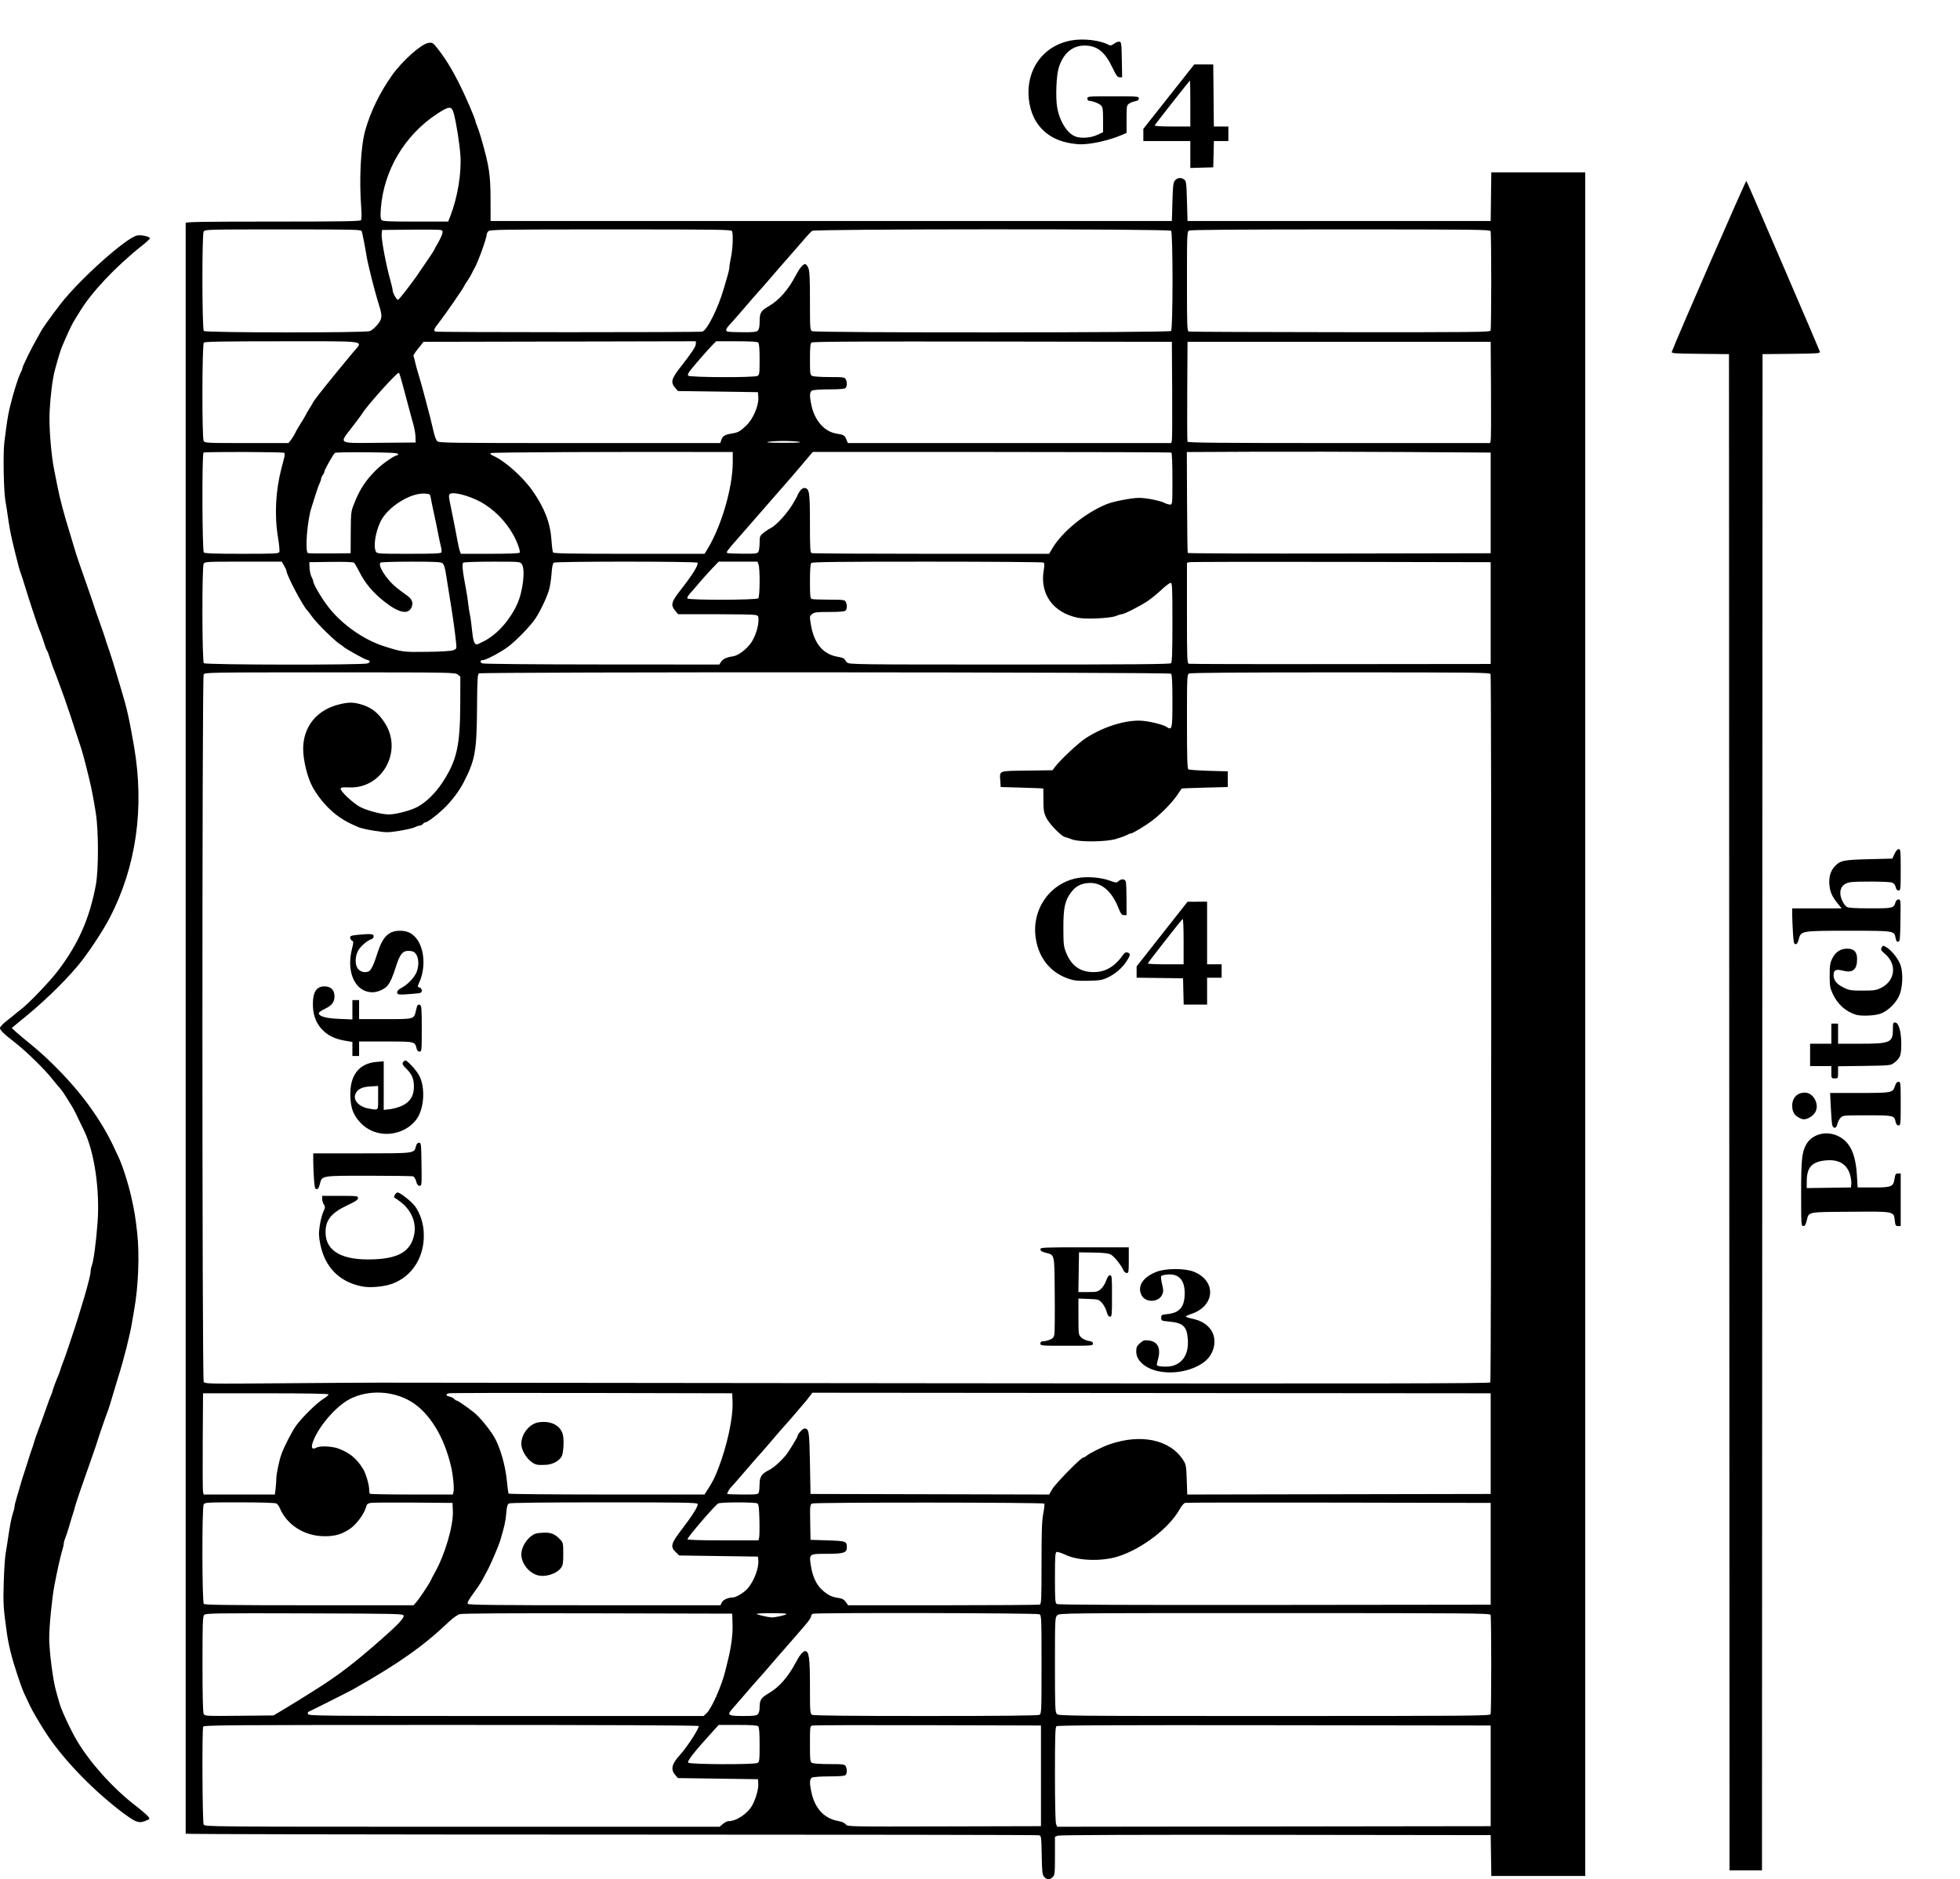 <?xml version="1.0" encoding="UTF-8" standalone="no"?>
<!-- Created with Inkscape (http://www.inkscape.org/) -->

<svg
   xmlns:dc="http://purl.org/dc/elements/1.1/"
   xmlns:cc="http://creativecommons.org/ns#"
   xmlns:rdf="http://www.w3.org/1999/02/22-rdf-syntax-ns#"
   xmlns:svg="http://www.w3.org/2000/svg"
   xmlns="http://www.w3.org/2000/svg"
   xmlns:sodipodi="http://sodipodi.sourceforge.net/DTD/sodipodi-0.dtd"
   xmlns:inkscape="http://www.inkscape.org/namespaces/inkscape"
   version="1.1"
   id="svg810"
   width="1752"
   height="1680"
   viewBox="0 0 1752 1680"
   sodipodi:docname="Score_Notes.jpg.svg"
   inkscape:version="0.92.1 r15371">
  <defs
     id="defs814" />
  <sodipodi:namedview
     pagecolor="#ffffff"
     bordercolor="#666666"
     borderopacity="1"
     objecttolerance="10"
     gridtolerance="10"
     guidetolerance="10"
     inkscape:pageopacity="0"
     inkscape:pageshadow="2"
     inkscape:window-width="1366"
     inkscape:window-height="692"
     id="namedview812"
     showgrid="false"
     inkscape:zoom="0.29583333"
     inkscape:cx="876"
     inkscape:cy="840"
     inkscape:window-x="0"
     inkscape:window-y="27"
     inkscape:window-maximized="1"
     inkscape:current-layer="svg810" />
  <path
     style="fill:#000000"
     d="m 933.405,1677.992 c -1.688,-1.863 -1.943,-4.072 -2.236,-19.405 -0.321,-16.771 -0.398,-17.32 -2.5,-17.884 -1.193,-0.32 -173.281,-0.588 -382.419,-0.595 -209.137,-0.01 -380.264,-0.351 -380.281,-0.764 -0.043,-1.054 -0.048,-1438.472 -0.005,-1440 0.028,-0.989 16.296,-1.25 77.913,-1.25 61.133,0 78.08,-0.269 78.819,-1.25 0.556,-0.738 0.644,-5.138 0.216,-10.75 -1.976,-25.907 -0.48,-55.08 3.565,-69.5 4.686,-16.707 13.222,-34.235 24.108,-49.5 9.164,-12.851 26.107,-27.881 32.379,-28.722 3.625,-0.486 4.007,-0.255 8.048,4.856 6.713,8.49 12.554,17.89 19.011,30.592 5.63,11.075 14.977,32.667 14.977,34.595 0,0.482 0.628,2.294 1.396,4.027 0.768,1.733 2.375,6.526 3.572,10.651 7.256,25.006 8.495,33.073 8.528,55.5 l 0.028,19 h 304.488 304.488 l 0.5,-17.147 c 0.438,-15.032 0.735,-17.406 2.405,-19.25 2.209,-2.439 5.387,-2.706 8.154,-0.686 1.76,1.285 1.988,3.078 2.441,19.25 l 0.5,17.833 h 135.5 135.5 l 0.27,-21.75 0.27,-21.75 h 41.98 41.98 v 761.5 761.5 h -41.977 -41.977 l -0.273,-18.25 -0.273,-18.25 -192.178,-0.253 c -123.421,-0.162 -193.098,0.097 -194.75,0.725 l -2.572,0.978 v 17.025 c 0,15.691 -0.157,17.181 -2,19.025 -2.575,2.575 -5.202,2.539 -7.595,-0.103 z m -287.223,-47.397 c 1.634,-1.375 3.949,-2.502 5.144,-2.506 7.226,-0.019 17.427,-7.044 21.414,-14.748 3.134,-6.055 5.428,-14.539 5.082,-18.792 l -0.323,-3.954 -35.755,-0.5 -35.755,-0.5 -2.495,-2.905 c -4.204,-4.895 -3.013,-9.822 4.301,-17.791 6.383,-6.954 17.617,-24.327 16.695,-25.818 -0.398,-0.643 -77.391,-0.986 -221.443,-0.986 -200.449,0 -220.89,0.146 -221.441,1.582 -1.092,2.845 -0.688,85.399 0.428,87.484 1.019,1.904 4.665,1.934 231.106,1.934 h 230.07 z m 284.318,-43 v -45 l -101,-0.275 c -55.55,-0.151 -102.013,-0.03 -103.25,0.269 -2.216,0.536 -2.25,0.781 -2.25,16.489 0,14.742 0.146,16.024 1.934,16.981 1.064,0.569 8.023,1.035 15.465,1.035 12.354,0 13.621,0.168 14.566,1.934 1.389,2.595 1.309,6.391 -0.165,7.866 -0.814,0.814 -5.503,1.2 -14.566,1.2 -7.351,0 -14.236,0.466 -15.3,1.035 -2.303,1.232 -2.45,4.761 -0.562,13.465 3.068,14.143 11.448,23.129 23.615,25.323 3.567,0.643 6.016,1.71 7,3.05 1.51,2.056 1.704,2.06 88.013,1.843 l 86.5,-0.217 z m 402,0 v -45 l -193.394,-0.253 c -142.116,-0.186 -193.754,0.046 -194.75,0.872 -1.101,0.914 -1.355,8.971 -1.355,42.937 0,24.776 0.398,42.859 0.976,44.38 l 0.976,2.568 193.774,-0.253 193.774,-0.253 z m -655.434,-11.535 c 1.783,-0.954 1.934,-2.232 1.934,-16.3 0,-10.539 -0.371,-15.636 -1.2,-16.465 -0.84,-0.84 -6.334,-1.2 -18.304,-1.2 h -17.105 l -6.729,7.43 c -15.365,16.966 -21.59,24.952 -20.486,26.282 1.366,1.646 58.847,1.881 61.89,0.253 z M 253.5,1528.23 c 4.95,-2.951 11.475,-6.925 14.5,-8.832 3.025,-1.907 9.325,-5.873 14,-8.813 20.596,-12.951 34.366,-23.492 58.966,-45.139 14.765,-12.992 20.277,-18.849 19.846,-21.087 -0.321,-1.668 -5.169,-1.779 -88.499,-2.02 -79.159,-0.229 -88.32,-0.094 -89.736,1.321 -1.386,1.386 -1.577,6.711 -1.577,44.071 0,28.11 0.36,43.167 1.064,44.481 1.031,1.927 1.992,1.978 31.75,1.684 l 30.686,-0.303 z m 377.871,3.615 c 4.7,-4.259 13.733,-24.661 17.157,-38.75 0.735,-3.025 1.775,-7.3 2.311,-9.5 2.893,-11.876 4.262,-22.732 3.974,-31.5 l -0.313,-9.5 -120,-0.292 c -80.495,-0.196 -121.181,0.048 -123.589,0.742 -2.112,0.608 -6.226,3.555 -10,7.162 -22.247,21.263 -45.256,37.458 -85.411,60.117 -3.236,1.826 -38.646,19.654 -39.802,20.039 -0.582,0.194 -0.766,1.113 -0.409,2.043 0.605,1.578 12.36,1.69 177.124,1.69 h 176.476 z m 46.057,0.679 c 1.013,-1.013 1.583,-3.413 1.605,-6.75 0.039,-6.106 1.415,-8.099 8.428,-12.209 9.145,-5.359 17.223,-14.627 23.944,-27.47 3.329,-6.361 6.357,-10 8.319,-10 3.433,0 4.275,6.192 4.275,31.433 0,23.196 0.103,24.552 1.934,25.532 1.296,0.694 34.8,1.035 101.566,1.035 66.766,0 100.269,-0.342 101.566,-1.035 1.867,-0.999 1.934,-2.556 1.934,-44.965 0,-42.408 -0.067,-43.965 -1.934,-44.965 -2.094,-1.12 -199.592,-1.538 -202.484,-0.428 -0.87,0.334 -1.582,1.389 -1.582,2.344 0,0.956 -2.138,4.192 -4.75,7.193 -2.612,3.001 -7,8.089 -9.75,11.307 -2.75,3.218 -5.48,6.346 -6.066,6.95 -1.062,1.093 -12.435,14.193 -21.287,24.519 -2.556,2.981 -5.351,6.131 -6.212,7 -0.861,0.869 -5.486,6.179 -10.279,11.8 -4.793,5.621 -10.051,11.684 -11.685,13.473 -5.534,6.058 -4.475,6.807 9.624,6.807 8.905,0 11.591,-0.329 12.833,-1.571 z m 654.964,-0.01 c 0.793,-2.066 0.793,-86.771 0,-88.836 -0.551,-1.435 -18.485,-1.582 -193,-1.582 -191.06,0 -192.407,0.014 -194.393,2 -1.937,1.937 -2,3.333 -2,44.171 0,37.837 0.17,42.359 1.655,44 1.592,1.76 8.941,1.829 194.393,1.829 174.829,0 192.794,-0.147 193.345,-1.582 z m -635.657,-87.544 c 9.644,-2.278 8.632,-2.74 -6.152,-2.807 -8.204,-0.037 -14.58,0.27 -14.169,0.682 0.809,0.812 9.694,2.888 13.322,3.112 1.23,0.076 4.38,-0.368 7,-0.987 z m -325.045,-12.125 c 2.759,-3.044 11.941,-16.737 13.272,-19.791 0.589,-1.353 2.219,-4.484 3.622,-6.96 9.191,-16.22 16.798,-42.246 16.221,-55.5 l -0.305,-7 -35,-0.288 c -19.25,-0.159 -36.459,-0.026 -38.242,0.294 -2.452,0.44 -3.406,1.235 -3.914,3.259 -1.592,6.341 -8.635,15.947 -14.654,19.987 -7.251,4.866 -13.22,6.579 -22.765,6.534 -17.888,-0.084 -33.696,-10.184 -39.999,-25.556 -0.625,-1.524 -1.959,-3.212 -2.965,-3.75 -1.08,-0.578 -14.531,-0.979 -32.86,-0.979 -29.656,0 -31.076,0.086 -32.066,1.934 -1.568,2.93 -1.412,87.289 0.165,88.866 0.916,0.916 23.228,1.2 94.326,1.2 h 93.126 z m 273.49,-0.247 c 1.095,-2.404 5.787,-4.484 10.141,-4.497 2.537,-0.01 9.853,-4.447 12.777,-7.752 5.8,-6.557 10.38,-18.474 9.729,-25.311 l -0.328,-3.443 -35.186,-0.5 -35.186,-0.5 -3.064,-2.937 c -5.093,-4.881 -4.383,-7.618 5.24,-20.203 10.029,-13.114 15.004,-21.114 14.289,-22.976 -0.446,-1.163 -13.792,-1.384 -83.628,-1.384 -52.868,0 -83.769,0.36 -84.945,0.989 -1.452,0.777 -1.988,2.652 -2.501,8.75 -0.611,7.267 -1.513,11.394 -5.189,23.761 -1.702,5.725 -8.697,22.073 -11.98,28 -1.219,2.2 -3.147,5.8 -4.285,8 -1.138,2.2 -4.725,7.6 -7.971,12 -4.305,5.835 -5.625,8.338 -4.876,9.25 0.81,0.987 24.721,1.25 113.426,1.25 h 112.399 z m -165.681,-24.656 c -7.671,-2.819 -13.5,-10.805 -13.5,-18.495 0,-5.195 3.594,-12.015 8.306,-15.765 3.228,-2.569 4.854,-3.088 10.704,-3.418 7.498,-0.424 10.919,0.933 16.007,6.349 2.297,2.445 2.483,3.381 2.483,12.489 0,8.377 -0.307,10.257 -2.057,12.601 -4.245,5.686 -15.072,8.764 -21.943,6.239 z m 449.918,26.546 c 1.402,-0.538 1.582,-4.727 1.582,-36.889 0,-28.68 0.327,-38.005 1.559,-44.501 0.857,-4.52 1.27,-8.507 0.917,-8.861 -1.167,-1.168 -205.362,-1.273 -207.541,-0.108 -1.87,1.001 -1.969,1.975 -1.71,16.764 l 0.275,15.701 15.287,0.5 c 16.503,0.54 17.167,0.779 17.198,6.193 0.028,4.851 -2.865,5.807 -17.585,5.807 -16.321,0 -16.235,-0.064 -14.555,10.745 1.486,9.561 4.909,16.898 10.05,21.542 5.108,4.615 8.465,6.288 14.327,7.141 3.656,0.532 5.196,1.351 6.818,3.63 l 2.095,2.943 h 84.85 c 46.668,0 85.562,-0.273 86.432,-0.607 z M 1332.5,1389.095 v -45.5 l -135.5,-0.274 c -74.525,-0.151 -136.435,-0.049 -137.578,0.226 -1.174,0.282 -3.215,2.588 -4.691,5.301 -9.26,17.013 -34.065,36.041 -55.728,42.747 -14.368,4.448 -35.195,3.769 -46.374,-1.513 -3.691,-1.744 -7.367,-2.918 -8.17,-2.611 -1.22,0.468 -1.46,4.257 -1.46,23.042 0,20.356 0.166,22.578 1.75,23.502 1.177,0.687 64.887,0.948 194.75,0.8 l 193,-0.221 z m -653.939,-14.385 c 0.329,-1.312 0.45,-8.529 0.269,-16.038 -0.261,-10.79 -0.644,-13.852 -1.83,-14.599 -2.002,-1.263 -32.625,-1.248 -34.989,0.017 -2.973,1.591 -28.175,30.932 -27.502,32.02 0.38,0.615 12.452,0.986 32.032,0.986 h 31.422 l 0.599,-2.385 z m -432.209,-43.865 c 0.347,-2.888 0.629,-6.825 0.626,-8.75 -0.005,-4.242 2.682,-17 4.738,-22.5 2.623,-7.015 9.243,-19.835 12.909,-25 5.069,-7.142 18.634,-20.477 24.412,-24 2.707,-1.65 4.78,-3.45 4.608,-4 -0.204,-0.651 -19.827,-1 -56.23,-1 H 181.5 l -0.278,43 c -0.153,23.65 -0.032,44.013 0.269,45.25 l 0.547,2.25 h 31.842 31.842 z m 158.979,3.092 c 0.813,-3.11 -0.193,-14.216 -2.025,-22.342 -6.083,-26.985 -19.516,-48.839 -36.087,-58.71 -16.259,-9.686 -38.06,-10.576 -54.388,-2.22 -12.933,6.618 -29.509,26.257 -33.541,39.741 -1.295,4.331 -0.015,5.683 3.566,3.767 3.331,-1.783 14.111,-1.278 19.928,0.932 9.807,3.728 15.972,8.819 21.573,17.814 2.602,4.179 5.644,14.326 5.644,18.826 0,1.66 0.3,3.318 0.667,3.684 0.367,0.367 17.189,0.667 37.383,0.667 h 36.717 z m 226.808,-1.592 c 5.077,-7.898 6.656,-11.009 10.017,-19.75 7.909,-20.562 13.201,-45.23 12.659,-59 l -0.315,-8 -125.5,-0.274 c -69.025,-0.151 -126.512,-0.03 -127.75,0.269 -3.14,0.758 -2.806,2.224 0.681,2.99 1.612,0.354 3.467,1.29 4.122,2.079 0.655,0.79 1.591,1.436 2.079,1.436 1.061,0 9.67,5.903 15.65,10.73 5.103,4.12 13.79,14.702 18.108,22.061 4.999,8.518 9.818,25.085 11.093,38.136 0.614,6.285 1.345,11.797 1.625,12.25 0.28,0.453 39.796,0.823 87.814,0.823 h 87.305 z m -152.121,-22.929 c -6.585,-1.383 -14.018,-11.318 -14.018,-18.736 0,-8.799 7.369,-17.919 15.458,-19.131 10.924,-1.638 19.4,2.626 21.643,10.887 1.237,4.556 0.633,16.419 -0.991,19.453 -2.21,4.129 -7.779,7.21 -13.806,7.637 -3.192,0.227 -6.921,0.177 -8.286,-0.11 z m 198.352,24.429 c 0.332,-1.238 0.609,-4.552 0.617,-7.365 0.016,-6.142 1.937,-8.992 8.153,-12.101 4.194,-2.098 9.462,-6.66 14.967,-12.962 2.534,-2.901 10.893,-16.55 10.893,-17.787 0,-1.611 4.571,-6.535 6.066,-6.535 4.069,0 4.414,2.16 4.934,30.901 l 0.5,27.599 106.652,0.255 106.652,0.255 2.744,-4.755 c 2.841,-4.923 25.692,-28.255 27.673,-28.255 0.617,0 1.832,-0.63 2.7,-1.399 2.588,-2.294 14.146,-8.116 20.579,-10.365 28.386,-9.927 54.56,-4.323 66.274,14.189 2.356,3.723 2.618,5.222 3.033,17.329 l 0.454,13.254 135.619,-0.254 135.619,-0.254 v -45 -45 l -303.176,-0.252 -303.176,-0.252 -2.063,2.752 c -2.889,3.853 -2.599,3.505 -13.527,16.252 -5.423,6.325 -10.145,11.725 -10.495,12 -0.35,0.275 -4.64,5.225 -9.534,11 -4.894,5.775 -9.603,11.211 -10.463,12.079 -0.861,0.869 -3.656,4.019 -6.212,7 -13.336,15.556 -20.239,23.471 -20.861,23.921 -0.786,0.567 -2.992,4.574 -2.992,5.434 0,0.311 6.247,0.566 13.883,0.566 13.552,0 13.898,-0.054 14.486,-2.25 z M 340.5,1236.082 c 8.25,0.025 234.57,0.269 502.933,0.542 392.364,0.399 488.09,0.249 488.735,-0.766 0.922,-1.452 1.146,-630.783 0.225,-633.181 -0.549,-1.431 -13.291,-1.582 -134.066,-1.582 -90.084,0 -134.087,0.336 -135.393,1.035 -1.865,0.998 -1.934,2.533 -1.934,42.941 0,32.426 0.283,42.089 1.25,42.715 0.688,0.445 8.9,1.034 18.25,1.309 l 17,0.5 v 7 7 l -20.5,0.552 c -11.275,0.304 -20.588,0.641 -20.697,0.75 -0.108,0.109 -1.77,2.56 -3.693,5.448 -4.448,6.678 -14.384,16.942 -22.11,22.838 -6.498,4.959 -17.968,11.912 -19.649,11.912 -0.573,0 -2.236,0.646 -3.696,1.436 -1.46,0.79 -5.768,2.365 -9.573,3.5 -8.874,2.647 -32.641,2.914 -39.082,0.439 -2.2,-0.846 -5.074,-1.79 -6.387,-2.099 -3.655,-0.859 -14.518,-12.132 -17.129,-17.776 -1.946,-4.204 -2.312,-6.631 -2.305,-15.25 0.01,-5.638 -0.033,-10.337 -0.085,-10.444 -0.052,-0.107 -8.644,-0.444 -19.094,-0.75 l -19,-0.556 -0.312,-4.934 c -0.64,-10.108 -2.396,-9.387 23.725,-9.749 l 22.909,-0.318 2.238,-3 c 4.651,-6.235 20.839,-21.364 27.505,-25.706 16.109,-10.492 36.872,-16.801 50.909,-15.47 7.561,0.717 18.213,3.425 21.22,5.396 5.069,3.321 5.305,2.298 5.305,-22.988 0,-16.813 -0.335,-23.667 -1.2,-24.531 -1.482,-1.482 -616.395,-1.742 -618.735,-0.261 -1.184,0.749 -1.471,5.945 -1.644,29.735 -0.29,39.914 -1.604,47.415 -11.791,67.28 -4.282,8.349 -10.936,17.131 -18.3,24.151 -6.036,5.753 -14.221,11.896 -15.851,11.896 -0.679,0 -1.794,0.675 -2.479,1.5 -0.685,0.825 -1.977,1.503 -2.872,1.506 -0.895,0.003 -2.864,0.651 -4.375,1.44 -1.511,0.788 -7.668,2.218 -13.682,3.177 -10.292,1.641 -11.58,1.645 -21.938,0.075 -6.052,-0.918 -12.721,-2.423 -14.818,-3.346 -8.871,-3.901 -11.095,-5.069 -16.428,-8.623 -9.445,-6.296 -18.93,-16.933 -24.724,-27.728 C 274.664,694.715 271,679.604 271,669.433 c 0,-20.022 12.421,-35.114 32.812,-39.867 8.108,-1.89 12.062,-1.855 19.029,0.171 9.348,2.717 15.627,7.731 21.518,17.181 15.742,25.25 -3.042,58.399 -32.305,57.011 -5.22,-0.248 -7.17,0.014 -7.552,1.013 -0.759,1.989 11.106,13.184 17.502,16.513 6.353,3.307 19.152,6.64 25.495,6.64 6.356,0 19.157,-3.338 25.462,-6.64 7.714,-4.04 16.196,-12.266 22.412,-21.738 12.989,-19.79 15.932,-32.801 16.052,-70.961 l 0.075,-23.838 -2.361,-1.912 c -2.293,-1.857 -5.573,-1.912 -114.215,-1.912 -109.563,0 -111.875,0.04 -112.889,1.934 -1.475,2.757 -1.446,629.429 0.029,632.187 1.052,1.966 1.912,1.982 72.25,1.405 39.152,-0.321 77.935,-0.564 86.185,-0.539 z m 695.545,-10.079 c -12.133,-2.378 -20.379,-9.511 -20.379,-17.627 0,-3.937 0.473,-5.016 3.31,-7.551 2.886,-2.578 3.876,-2.894 7.729,-2.459 8.487,0.957 11.33,7.203 8.134,17.87 -0.638,2.13 -0.94,4.093 -0.671,4.362 1.239,1.239 9.776,1.59 13.605,0.559 9.85,-2.652 14.816,-10.977 14.013,-23.492 -0.757,-11.797 -4.087,-15.026 -16.709,-16.199 -6.871,-0.639 -7.077,-0.737 -7.077,-3.374 0,-2.55 0.33,-2.751 5.388,-3.272 11.148,-1.151 15.55,-6.438 15.589,-18.724 0.037,-11.708 -5.316,-17.555 -15.285,-16.697 -2.645,0.228 -5.192,0.815 -5.66,1.305 -0.471,0.493 -0.162,3.673 0.691,7.115 1.294,5.225 1.333,6.729 0.237,9.373 -3.002,7.247 -14.927,7.735 -18.535,0.758 -4.114,-7.955 1.117,-16.189 13.309,-20.952 8.262,-3.228 25.31,-3.293 33.277,-0.128 20.541,8.161 19.3,30.646 -2.083,37.749 -2.71,0.9 -4.928,1.96 -4.928,2.356 0,0.396 2.587,1.264 5.75,1.929 7.688,1.618 13.04,4.816 16.646,9.946 5.954,8.471 3.247,21.703 -5.861,28.65 -10.235,7.806 -26.556,11.233 -40.49,8.502 z m -106.045,-24.908 c 0,-1.473 0.667,-2 2.532,-2 1.393,0 4.066,-0.641 5.941,-1.424 2.64,-1.103 3.546,-2.174 4.02,-4.75 0.336,-1.829 0.476,-18.1 0.309,-36.157 -0.341,-37.057 0.237,-34.561 -8.552,-36.935 -2.992,-0.808 -4.25,-1.679 -4.25,-2.941 0,-1.693 2.19,-1.793 39.5,-1.793 H 1009 v 11.5 c 0,10.499 -0.16,11.5 -1.839,11.5 -1.033,0 -2.385,-1.197 -3.083,-2.729 -2.243,-4.922 -8.233,-12.3 -11.256,-13.863 -2.135,-1.104 -6.511,-1.585 -15.643,-1.72 l -12.679,-0.187 -0.273,17.75 -0.273,17.75 h 8.446 c 7.618,0 8.747,-0.253 11.509,-2.577 1.706,-1.436 3.838,-4.758 4.811,-7.5 1.2,-3.377 2.302,-4.923 3.514,-4.923 1.623,0 1.765,1.487 1.765,18.5 0,17.12 -0.134,18.5 -1.793,18.5 -1.278,0 -2.136,-1.284 -2.989,-4.471 -0.658,-2.459 -2.514,-5.947 -4.125,-7.75 -2.843,-3.183 -3.194,-3.289 -12.011,-3.628 l -9.083,-0.349 v 16.145 c 0,15.767 0.057,16.202 2.432,18.577 1.373,1.373 4.203,2.715 6.5,3.082 3.077,0.492 4.068,1.107 4.068,2.523 0,1.776 -1.201,1.872 -23.5,1.872 -22.833,0 -23.5,-0.057 -23.5,-2 z M 324,1150.122 c -20.523,-3.926 -33.622,-17.128 -37.742,-38.039 -1.362,-6.912 -1.439,-9.541 -0.475,-16.153 0.633,-4.343 2.06,-9.953 3.172,-12.465 1.816,-4.106 1.87,-4.783 0.533,-6.691 C 288.669,1075.605 288,1073.4 288,1071.872 v -2.777 h 16 c 15.313,0 16,0.086 16,1.992 0,1.536 -2.134,2.99 -9.309,6.343 -14.495,6.774 -19.691,13.15 -19.691,24.165 0,17.076 14.828,25.396 43.209,24.246 22.441,-0.91 32.915,-7.301 35.99,-21.96 2.22,-10.584 -2.286,-21.691 -11.811,-29.111 -2.524,-1.966 -5.058,-3.731 -5.632,-3.923 -1.467,-0.489 0.926,-4.752 2.668,-4.752 2.36,0 12.962,8.479 15.872,12.694 4.132,5.984 6.823,13.906 7.407,21.806 1.608,21.74 -9.517,40.324 -28.198,47.105 -7.248,2.631 -19.542,3.754 -26.507,2.422 z m -43.35,-96.18 c -0.357,-5.035 -0.65,-12.235 -0.65,-16 v -6.846 h 43.277 c 47.79,0 46.857,0.121 48.519,-6.295 0.575,-2.217 1.427,-3.205 2.767,-3.205 1.839,0 1.95,0.971 2.208,19.25 0.263,18.62 0.207,19.25 -1.711,19.25 -1.459,0 -2.261,-1.031 -3.032,-3.897 -0.577,-2.143 -1.756,-4.168 -2.62,-4.5 -0.864,-0.332 -18.759,-0.603 -39.767,-0.603 -43.127,0 -41.799,-0.229 -43.759,7.557 -0.785,3.116 -1.636,4.443 -2.85,4.443 -1.469,0 -1.83,-1.39 -2.381,-9.154 z m 58.482,-40.895 c -6.758,-1.373 -12.573,-4.622 -17.139,-9.575 -6.061,-6.576 -8.276,-12.255 -8.794,-22.545 -0.961,-19.121 7.362,-30.303 23.522,-31.6 L 343,948.821 v 21.709 21.709 l 5.75,-0.64 c 3.163,-0.352 8.19,-1.847 11.173,-3.322 C 366.77,984.891 370,979.482 370,971.405 c 0,-6.877 -1.832,-11.179 -6.821,-16.021 -3.142,-3.049 -3.788,-4.237 -3.035,-5.581 0.526,-0.939 1.547,-1.708 2.269,-1.708 1.881,0 10.032,8.991 12.453,13.737 4.544,8.908 4.598,23.665 0.123,34.066 -5.379,12.503 -21.281,20.108 -35.857,17.148 z M 338,981.482 v -10.613 l -6.968,0.394 c -7.793,0.44 -11.85,2.62 -13.499,7.252 -1.895,5.322 3.677,11.12 12.031,12.518 9.158,1.533 8.436,2.35 8.436,-9.552 z m -23,-43.684 v -6.296 l -7.041,-1.207 c -9.11,-1.562 -15.706,-4.969 -20.779,-10.732 -5.088,-5.78 -7.512,-12.874 -7.507,-21.968 0.006,-10.81 3.273,-15.773 10.384,-15.773 5.676,0 8.943,3.219 8.943,8.812 0,5.346 -2.333,8.338 -8.902,11.415 -2.804,1.313 -5.098,2.974 -5.098,3.691 0,2.882 6.279,4.652 18.247,5.145 L 315,911.369 v -8.637 -8.637 h 3 3 v 8.5 8.5 h 23.345 c 26.349,0 25.705,0.184 27.508,-7.843 1.137,-5.062 1.543,-5.603 3.604,-4.812 1.322,0.507 1.543,3.541 1.543,21.124 0,19.799 -0.071,20.531 -1.981,20.531 -1.336,0 -2.194,-0.895 -2.634,-2.75 -1.492,-6.278 -1.367,-6.25 -27.54,-6.25 H 321 v 6.5 6.5 h -3 -3 z m 742.782,-51.454 -0.282,-11.75 -20.75,-0.27 -20.75,-0.27 v -5.051 -5.051 l 22.75,-28.888 22.75,-28.888 8.75,-0.041 8.75,-0.041 v 28 28 h 6.5 6.5 v 6 6 h -6.5 -6.5 v 12 12 h -10.468 -10.468 l -0.282,-11.75 z m 0.218,-44.95 c 0,-12.942 -0.353,-20.344 -0.941,-19.75 -2.494,2.518 -31.059,39.014 -31.059,39.683 0,0.422 7.2,0.767 16,0.767 h 16 z m -703,45.72 c 0,-1.28 1.326,-2.658 3.75,-3.898 5.208,-2.664 11.149,-8.689 13.353,-13.541 2.238,-4.927 2.426,-11.658 0.434,-15.509 -1.665,-3.22 -3.327,-4.072 -7.944,-4.072 -4.706,0 -7.322,3.401 -10.558,13.723 -2.984,9.519 -5.283,14.646 -7.905,17.633 -2.649,3.018 -8.754,5.644 -13.122,5.644 -15.385,0 -23.715,-17.589 -18.388,-38.83 1.493,-5.951 1.493,-6.528 0,-7.364 C 313.729,840.403 313,839.183 313,838.19 c 0,-1.5 1.144,-1.914 6.75,-2.443 11.853,-1.119 14.25,-0.904 14.25,1.281 0,1.063 -0.854,2.204 -1.899,2.535 -3.892,1.235 -10.113,6.634 -12.074,10.479 -2.96,5.803 -2.765,13.407 0.427,16.599 2.4,2.4 5.75,3.081 9.006,1.831 2.171,-0.833 4.68,-6.04 8.024,-16.649 4.505,-14.294 9.973,-19.728 19.851,-19.728 5.666,0 9.36,1.367 13.006,4.814 8.744,8.266 10.824,26.848 4.594,41.033 -1.892,4.308 -1.891,4.352 0.077,4.867 1.235,0.323 1.987,1.366 1.987,2.756 0,2.064 -0.59,2.286 -7.651,2.883 C 356.625,889.524 355,889.373 355,887.115 Z m 600.762,-11.911 c -16.517,-5.427 -27.108,-18.269 -29.901,-36.257 -3.963,-25.52 12.2,-49.113 36.931,-53.909 8.468,-1.642 21.138,-0.699 28.923,2.153 5.848,2.142 6.325,2.177 8.079,0.59 2.674,-2.42 5.85,-2.148 6.576,0.563 0.332,1.238 0.609,8.438 0.617,16 l 0.014,13.75 h -2.341 c -1.959,0 -2.792,-1.121 -5.11,-6.879 -6.062,-15.058 -15.514,-22.748 -26.793,-21.797 -6.905,0.582 -11.184,2.903 -15.3,8.3 -5.535,7.258 -6.96,13.81 -6.928,31.876 0.025,14.401 0.262,16.588 2.371,21.881 4.772,11.979 12.591,17.56 24.655,17.597 10.652,0.033 19.082,-4.975 26.635,-15.824 1.194,-1.715 2.195,-2.167 3.722,-1.683 2.774,0.88 2.637,2.276 -0.743,7.582 -3.862,6.062 -10.312,11.657 -17.048,14.787 -4.865,2.261 -7.165,2.648 -17.12,2.883 -9.113,0.215 -12.691,-0.12 -17.238,-1.615 z M 328.495,593.097 c 3.023,-1.149 2.631,-2.502 -0.988,-3.411 -2.345,-0.589 -19.403,-10.176 -20.507,-11.526 -0.275,-0.336 -1.82,-1.453 -3.433,-2.481 -4.569,-2.913 -20.297,-18.441 -24.351,-24.041 -2.008,-2.774 -3.906,-5.268 -4.218,-5.543 C 271.206,542.754 256,513.98 256,510.145 c 0,-0.515 -0.944,-2.537 -2.099,-4.493 l -2.099,-3.557 h -34.366 c -32.953,0 -34.409,0.08 -35.401,1.934 -1.568,2.93 -1.412,87.289 0.165,88.866 1.552,1.552 142.235,1.746 146.295,0.202 z m 316.031,-1.401 c 1.731,-2.642 5.02,-4.164 10.696,-4.951 4.778,-0.662 12.37,-6.435 16.402,-12.473 3.566,-5.34 6.376,-14.134 6.376,-19.957 0,-3.648 -0.255,-4.022 -3.125,-4.596 -1.719,-0.344 -17.879,-0.625 -35.911,-0.625 h -32.786 l -2.589,-3.077 c -4.217,-5.011 -3.529,-7.92 4.202,-17.771 11.069,-14.103 16.827,-23.344 15.691,-25.182 -0.779,-1.261 -126.423,-1.294 -128.414,-0.034 -0.987,0.625 -1.638,3.806 -2.095,10.235 -0.364,5.131 -1.46,11.803 -2.435,14.828 -2.475,7.681 -8.244,19.569 -12.374,25.5 -4.601,6.607 -16.229,18.601 -23.471,24.208 -6.238,4.83 -20.114,12.281 -22.884,12.288 -2.729,0.007 -3.137,1.941 -0.623,2.949 1.368,0.549 45.119,0.954 107.041,0.992 l 104.727,0.063 z M 1046.8,592.895 c 0.888,-0.888 1.2,-10.378 1.2,-36.5 0,-31.948 -0.155,-35.3 -1.628,-35.3 -0.896,0 -4.613,2.812 -8.26,6.25 -3.647,3.438 -9.227,7.97 -12.399,10.072 -6.921,4.586 -20.868,11.678 -22.966,11.678 -0.826,0 -3.244,0.73 -5.374,1.623 -4.838,2.027 -26.744,3.042 -33.872,1.569 -22.073,-4.561 -34.017,-21.018 -30.592,-42.147 0.803,-4.955 0.761,-6.636 -0.181,-7.235 -0.675,-0.429 -47.375,-0.787 -103.778,-0.795 -78.445,-0.012 -102.832,0.267 -103.75,1.185 -0.828,0.828 -1.2,5.91 -1.2,16.393 0,12.932 0.235,15.283 1.582,15.8 0.87,0.334 7.829,0.607 15.465,0.607 12.702,0 13.971,0.165 14.918,1.934 1.389,2.595 1.309,6.392 -0.165,7.866 -0.812,0.812 -5.464,1.2 -14.389,1.2 -11.426,0 -13.5,0.252 -15.515,1.883 -2.295,1.858 -2.308,1.986 -1.019,9.659 2.81,16.723 10.934,26.393 23.954,28.512 3.113,0.507 5.831,1.433 6.04,2.059 0.208,0.626 1.223,1.981 2.254,3.012 1.816,1.816 6.393,1.875 145.175,1.875 110.122,0 143.578,-0.278 144.5,-1.2 z m 285.7,-44.8 v -45.5 L 1199,502.321 c -73.425,-0.151 -134.512,-0.03 -135.75,0.269 l -2.25,0.543 v 44.908 c 0,41.928 0.116,44.938 1.75,45.367 0.963,0.253 62.05,0.398 135.75,0.323 l 134,-0.136 z m -927.128,33.156 c 2.755,-1.151 2.851,-1.413 2.35,-6.428 -0.752,-7.532 -2.546,-20.837 -4.211,-31.228 -0.793,-4.95 -1.948,-12.15 -2.566,-16 -0.618,-3.85 -1.692,-10.557 -2.387,-14.905 -0.874,-5.47 -1.83,-8.32 -3.102,-9.25 -1.43,-1.046 -7.633,-1.341 -27.898,-1.329 -14.332,0.008 -26.627,0.376 -27.321,0.816 -3.043,1.932 4.648,14.402 13.423,21.764 2.56,2.147 6.778,5.342 9.374,7.098 5.083,3.44 6.565,6.596 5.014,10.676 -2.777,7.303 -11.087,5.806 -24.098,-4.341 -10.499,-8.188 -17.609,-16.655 -22.935,-27.311 -1.865,-3.731 -3.927,-7.228 -4.582,-7.772 -0.721,-0.599 -8.84,-0.882 -20.563,-0.717 l -19.371,0.272 0.199,5.037 c 0.109,2.77 0.894,6.37 1.744,8 0.85,1.63 1.548,3.461 1.551,4.071 0.014,2.538 7.563,15.318 13.663,23.13 12.177,15.595 31.566,29.2 49.843,34.974 16.33,5.159 16.979,5.242 38.5,4.936 13.03,-0.185 21.546,-0.729 23.372,-1.491 z m 27.91,-8.388 c 11.488,-6.123 22.504,-18.562 29.02,-32.769 5.152,-11.233 7.447,-31.058 4.141,-35.777 -1.538,-2.195 -1.858,-2.222 -26.25,-2.207 -13.581,0.008 -25.295,0.397 -26.031,0.864 -1.408,0.892 -0.79,7.056 2.367,23.621 0.734,3.85 1.624,9.7 1.979,13 0.355,3.3 1.058,7.8 1.564,10 0.505,2.2 1.346,8.424 1.868,13.83 0.897,9.298 2.04,12.67 4.293,12.67 0.543,0 3.716,-1.454 7.05,-3.231 z m 244.518,-37.969 c 1.484,-1.484 1.669,-26.435 0.225,-30.235 l -0.975,-2.565 h -17.306 -17.306 l -5.545,5.75 c -3.05,3.163 -8.21,8.9 -11.469,12.75 -3.258,3.85 -6.149,7.229 -6.424,7.509 -3.373,3.431 -5.088,6.041 -4.546,6.917 0.991,1.604 61.736,1.483 63.346,-0.126 z M 249.71,493.408 c 0.356,-0.928 -0.164,-6.566 -1.156,-12.531 -3.342,-20.092 -2.288,-41.697 3.038,-62.283 0.854,-3.3 1.959,-7.564 2.456,-9.475 0.497,-1.911 0.548,-3.83 0.114,-4.264 -0.893,-0.893 -70.802,-1.101 -72.235,-0.215 -1.477,0.913 -1.21,87.77 0.274,89.254 0.885,0.885 9.829,1.2 34.031,1.2 29.875,0 32.89,-0.152 33.479,-1.687 z m 63.822,-17.313 c 0.099,-17.691 0.224,-18.806 2.853,-25.5 5.174,-13.173 10.446,-21.205 20.292,-30.914 5.192,-5.119 15.959,-12.586 18.148,-12.586 0.738,0 1.154,-0.562 0.925,-1.25 -0.317,-0.951 -6.965,-1.308 -27.833,-1.494 -15.079,-0.134 -27.892,0.091 -28.473,0.5 C 298.005,405.865 290,419.97 290,421.492 c 0,0.672 -0.661,2.095 -1.468,3.162 -0.807,1.068 -1.485,2.616 -1.506,3.441 -0.021,0.825 -0.621,2.625 -1.334,4 -0.713,1.375 -2.323,5.875 -3.579,10 -1.256,4.125 -2.894,9.3 -3.641,11.5 -3.824,11.262 -6.065,39.676 -3.222,40.849 0.688,0.284 9.559,0.434 19.714,0.333 l 18.464,-0.182 z m 81.066,17.605 c 0.294,-0.767 0.059,-3.165 -0.524,-5.329 -0.583,-2.163 -1.726,-7.498 -2.541,-11.855 -0.815,-4.357 -2.438,-12.196 -3.606,-17.421 -1.169,-5.225 -2.418,-11.3 -2.776,-13.5 -0.648,-3.983 -0.672,-4.001 -5.593,-4.313 -12.889,-0.815 -33.245,12.117 -39.46,25.069 -4.574,9.533 -6.502,22.252 -4.063,26.81 0.986,1.843 2.381,1.934 29.531,1.934 23.456,0 28.591,-0.247 29.032,-1.395 z m 69.889,0.415 c 0.844,-1.366 -2.022,-9.465 -5.669,-16.02 -6.922,-12.44 -17.906,-23.383 -29.819,-29.708 -10.643,-5.651 -24.61,-9.083 -27.046,-6.646 -0.774,0.774 -0.794,2.512 -0.067,5.973 0.564,2.684 1.505,7.356 2.093,10.381 0.587,3.025 1.715,8.65 2.506,12.5 0.791,3.85 1.94,9.875 2.554,13.389 0.614,3.514 1.52,7.452 2.014,8.75 l 0.898,2.361 h 25.966 c 15.875,0 26.201,-0.381 26.571,-0.98 z m 167.621,-2.77 c 12.724,-20.693 22.892,-55.458 22.892,-78.27 v -8.98 l -3.75,-0.009 c -109.128,-0.268 -211.848,0.208 -212.625,0.984 -0.633,0.633 0.05,1.423 1.95,2.252 10.545,4.606 26.437,18.674 35.325,31.271 10.749,15.235 16.011,28.838 17.026,44.021 0.368,5.51 1.012,10.573 1.431,11.25 0.59,0.955 15.862,1.231 68.103,1.231 h 67.342 l 2.306,-3.75 z m 45.856,1.816 c 0.569,-1.064 1.035,-4.624 1.035,-7.911 0,-5.47 0.266,-6.2 3.134,-8.614 1.724,-1.45 4.791,-3.482 6.817,-4.516 5.09,-2.597 14.706,-13.145 19.799,-21.72 2.337,-3.935 4.25,-7.457 4.25,-7.826 0,-0.369 0.948,-2.003 2.108,-3.631 1.411,-1.982 2.807,-2.859 4.225,-2.654 4.175,0.602 4.637,3.729 4.653,31.448 0.013,22.908 0.21,26.218 1.597,26.75 0.87,0.334 48.977,0.607 106.905,0.607 h 105.323 l 2.733,-4.664 c 8.811,-15.034 29.878,-32.193 48.869,-39.802 6.039,-2.42 22.246,-5.534 28.8,-5.534 6.492,0 18.768,2.468 22.988,4.622 1.485,0.758 3.623,1.378 4.75,1.378 2.007,0 2.05,-0.481 2.05,-22.941 0,-13.181 -0.399,-23.187 -0.937,-23.52 -0.515,-0.318 -72.853,-0.577 -160.75,-0.576 l -159.813,0.003 -2,2.349 c -1.1,1.292 -5.15,6.089 -9,10.659 -3.85,4.57 -7.47,8.808 -8.045,9.417 -0.575,0.609 -10.639,12.133 -22.366,25.608 -11.726,13.475 -23.743,27.252 -26.705,30.615 -8.615,9.785 -9.562,11.147 -8.14,11.721 0.691,0.278 6.977,0.542 13.97,0.585 11.592,0.072 12.806,-0.092 13.75,-1.855 z M 1332.5,449.595 v -45 l -78,-0.5 c -42.9,-0.275 -104.013,-0.38 -135.807,-0.234 l -57.807,0.266 0.186,44.734 c 0.102,24.604 0.38,45.073 0.618,45.487 0.238,0.414 61.267,0.639 135.621,0.5 L 1332.5,494.595 Z m -1072.482,-56.25 c 1.19,-1.512 2.814,-4.1 3.609,-5.75 1.491,-3.095 3.07,-5.814 6.389,-11 1.056,-1.65 2.608,-4.35 3.45,-6 0.841,-1.65 2.424,-4.35 3.517,-6 1.093,-1.65 2.411,-3.9 2.93,-5 1.121,-2.38 16.182,-21.195 36.02,-45 8.694,-10.433 14.951,-9.5 -63.733,-9.5 -52.178,0 -69.09,0.29 -70,1.2 -1.576,1.576 -1.732,84.937 -0.165,87.866 0.995,1.859 2.482,1.934 38.427,1.934 h 37.392 z m 111.426,-2.38 c -0.03,-2.546 -0.844,-7.496 -1.808,-11 -0.964,-3.504 -2.376,-8.62 -3.138,-11.37 -0.762,-2.75 -1.887,-7.025 -2.501,-9.5 -0.613,-2.475 -2.003,-7.65 -3.088,-11.5 -1.085,-3.85 -2.369,-8.498 -2.854,-10.329 -0.485,-1.831 -1.173,-3.62 -1.529,-3.976 -1.142,-1.142 -29.253,30.171 -32.94,36.693 -0.502,0.887 -4.439,6.187 -8.75,11.778 -11.973,15.528 -13.904,14.412 24.412,14.098 l 32.25,-0.264 -0.055,-4.63 z m 273.379,2.207 c 1.2,-3.443 3.079,-4.585 9.177,-5.577 5.651,-0.92 7.253,-1.77 12.578,-6.678 6.678,-6.155 11.896,-18.39 11.245,-26.367 l -0.323,-3.955 -35.755,-0.5 -35.755,-0.5 -2.495,-2.906 c -4.151,-4.833 -3.409,-7.935 4.255,-17.794 10.95,-14.087 14.25,-19.067 14.25,-21.507 v -2.302 l -121.706,0.254 -121.706,0.254 -4.757,5.905 c -2.616,3.248 -4.541,6.255 -4.276,6.683 0.265,0.428 0.897,2.721 1.405,5.095 0.508,2.374 1.895,7.467 3.081,11.317 1.186,3.85 2.747,9.25 3.468,12 0.721,2.75 2.285,8.6 3.474,13 2.673,9.888 4.719,18.036 6.646,26.482 0.814,3.565 2.2,7.277 3.08,8.25 1.514,1.673 8.361,1.768 127.348,1.768 h 125.747 z m 69.677,1.865 c -2.2,-0.455 -8.5,-0.827 -14,-0.827 -5.5,0 -11.8,0.372 -14,0.827 -2.678,0.554 1.947,0.827 14,0.827 12.053,0 16.678,-0.273 14,-0.827 z m 333.009,-1.193 c 0.301,-1.238 0.422,-21.6 0.269,-45.25 l -0.278,-43 -160.394,-0.253 c -117.715,-0.186 -160.755,0.046 -161.75,0.872 -1.022,0.848 -1.356,4.536 -1.356,14.968 0,12.662 0.165,13.931 1.934,14.878 1.064,0.569 8.023,1.035 15.465,1.035 12.354,0 13.621,0.168 14.566,1.934 1.389,2.595 1.309,6.392 -0.165,7.866 -0.814,0.814 -5.503,1.2 -14.566,1.2 -7.351,0 -14.236,0.466 -15.3,1.035 -2.303,1.233 -2.45,4.761 -0.562,13.465 2.916,13.441 11.582,23.234 22.128,25.003 6.788,1.139 7.489,1.536 8.966,5.069 l 1.432,3.427 h 144.532 144.532 z m 285,0 c 0.301,-1.238 0.422,-21.6 0.269,-45.25 l -0.278,-43 H 1197 1061.5 l -0.261,44 c -0.143,24.2 -0.045,44.562 0.219,45.25 0.38,0.991 28.404,1.25 135.492,1.25 h 135.012 z M 677.066,336.06 c 1.768,-0.946 1.934,-2.215 1.934,-14.8 0,-9.373 -0.383,-14.148 -1.2,-14.965 -0.846,-0.846 -6.583,-1.2 -19.423,-1.2 h -18.223 l -2.827,2.859 c -3.583,3.624 -12.743,14.005 -18.641,21.124 -3.364,4.06 -4.27,5.812 -3.492,6.75 1.35,1.627 58.863,1.841 61.872,0.231 z M 330.601,296.019 c 1.595,-0.592 4.587,-3.098 6.649,-5.568 4.416,-5.29 4.662,-7.822 1.679,-17.285 -4.181,-13.264 -10.203,-37.153 -11.488,-45.571 -0.836,-5.478 -3.396,-18.61 -4.045,-20.75 -0.499,-1.645 -4.728,-1.75 -70.428,-1.75 -68.082,0 -69.924,0.05 -70.933,1.934 -1.568,2.93 -1.412,87.289 0.165,88.866 1.621,1.621 144.048,1.74 148.401,0.124 z m 297.141,0.448 c 4.28,-1.147 14.104,-20.766 19.215,-38.372 1.198,-4.125 2.822,-9.689 3.61,-12.365 0.788,-2.676 1.433,-5.826 1.433,-7 0,-1.175 0.667,-5.285 1.483,-9.135 1.504,-7.103 2.018,-20.031 0.91,-22.918 -0.548,-1.429 -11.032,-1.582 -108.428,-1.582 -96.686,0 -107.984,0.162 -109.393,1.571 -0.864,0.864 -1.571,2.266 -1.571,3.116 0,3.344 -8.244,25.986 -11.036,30.313 -0.533,0.825 -1.433,2.583 -2.001,3.906 -0.568,1.324 -2.367,4.384 -3.998,6.8 -1.631,2.417 -2.965,4.569 -2.965,4.784 0,0.882 -16.94,25.495 -21.779,31.643 -5.436,6.907 -6.062,8.36 -3.971,9.204 1.791,0.723 235.798,0.756 238.492,0.034 z m 49.686,-0.943 c 1.107,-1.107 1.581,-3.547 1.605,-8.25 0.039,-7.761 1.03,-9.373 8.428,-13.709 9.145,-5.359 17.223,-14.627 23.944,-27.47 3.329,-6.361 6.357,-10 8.319,-10 0.757,0 2.029,1.561 2.826,3.468 1.139,2.727 1.449,9.026 1.449,29.465 0,24.679 0.098,26.049 1.934,27.032 2.977,1.593 319.27,1.431 320.866,-0.165 1.726,-1.726 1.726,-87.874 0,-89.6 -1.76,-1.76 -318.599,-1.679 -320.874,0.082 -1.6,1.239 -6.424,6.605 -15.426,17.159 -2.75,3.224 -5.48,6.356 -6.066,6.96 -1.062,1.093 -12.435,14.193 -21.287,24.519 -2.556,2.981 -5.351,6.131 -6.212,7 -0.861,0.869 -5.586,6.297 -10.5,12.063 -4.914,5.766 -10.84,12.516 -13.168,15 -4.4,4.694 -5.139,6.498 -3.017,7.355 0.688,0.277 6.73,0.54 13.429,0.583 9.813,0.064 12.484,-0.226 13.75,-1.492 z M 1332.393,295.513 c 0.793,-2.066 0.793,-86.771 0,-88.836 -0.549,-1.431 -13.291,-1.582 -134.066,-1.582 -90.084,0 -134.087,0.336 -135.393,1.035 -1.868,1 -1.934,2.562 -1.934,45.427 0,41.437 0.117,44.422 1.75,44.849 0.963,0.252 61.889,0.51 135.393,0.573 121.01,0.105 133.7,-0.034 134.25,-1.466 z M 363.179,259.31 c 3.674,-4.793 7.915,-10.515 9.426,-12.715 C 382.84,231.687 388,223.988 388,223.624 c 0,-0.232 1.512,-3.033 3.361,-6.225 1.848,-3.192 3.655,-7.031 4.013,-8.531 0.544,-2.275 0.277,-2.819 -1.611,-3.281 -1.245,-0.305 -13.513,-0.427 -27.263,-0.272 l -25,0.281 -0.343,3.5 c -0.454,4.638 4.012,28.325 7.949,42.155 1.042,3.66 1.896,7.485 1.898,8.5 0.004,2.098 3.572,8.363 4.732,8.31 0.421,-0.019 3.77,-3.957 7.444,-8.75 z m 39.483,-66.465 c 6.362,-16.448 9.933,-38.021 8.897,-53.75 -0.675,-10.263 -3.693,-29.443 -5.899,-37.5 -1.944,-7.1 -3.953,-7.052 -15.201,0.358 -28.805,18.977 -47.399,50.348 -50.022,84.396 -0.49,6.356 -0.334,9.164 0.567,10.25 1.05,1.265 5.744,1.495 30.435,1.495 h 29.194 z m 1143.088,801.5 -0.251,-677.75 -25.85,-0.267 c -24.042,-0.248 -25.805,-0.388 -25.204,-2 4.449,-11.934 66.047,-153.112 66.55,-152.529 0.378,0.438 3.857,8.221 7.731,17.296 3.874,9.075 18.399,42.825 32.278,75 13.879,32.175 25.456,59.28 25.728,60.233 0.458,1.607 -1.384,1.752 -25.369,2 l -25.862,0.267 -0.251,677.75 -0.251,677.75 H 1560.5 1546.002 Z M 120.208,1627.586 c -1.811,-0.787 -7.436,-4.631 -12.5,-8.543 C 79.939,1597.592 53.834,1569.876 39,1546.094 c -5.356,-8.588 -10.64,-17.713 -11.886,-20.53 -0.494,-1.117 -2.1,-4.492 -3.569,-7.5 -2.892,-5.924 -3.903,-8.527 -7.75,-19.969 -5.17,-15.376 -8.182,-27.381 -9.782,-39 -3.014,-21.88 -3.232,-25.428 -2.695,-44 0.31,-10.725 1.036,-22.2 1.613,-25.5 0.578,-3.3 1.467,-8.925 1.976,-12.5 1.774,-12.45 3.322,-20.526 4.702,-24.533 C 12.375,1350.343 13,1347.807 13,1346.926 c 0,-0.881 0.721,-4.016 1.601,-6.967 0.881,-2.951 2.509,-8.515 3.619,-12.365 1.11,-3.85 2.578,-8.575 3.262,-10.5 0.684,-1.925 2.266,-6.875 3.514,-11 1.249,-4.125 2.718,-8.625 3.266,-10 0.548,-1.375 1.362,-3.85 1.809,-5.5 0.861,-3.177 3.419,-10.417 6.89,-19.5 1.156,-3.025 3.248,-8.875 4.649,-13 1.401,-4.125 3.187,-8.918 3.968,-10.651 C 46.361,1245.71 47,1243.919 47,1243.463 c 0,-0.791 3.283,-9.635 5.149,-13.868 0.485,-1.1 1.291,-3.35 1.791,-5 0.501,-1.65 1.876,-5.475 3.058,-8.5 1.181,-3.025 3.294,-9.1 4.695,-13.5 1.401,-4.4 3.131,-9.575 3.844,-11.5 1.246,-3.364 7.262,-22.651 9.98,-32 C 78.955,1147.276 81,1138.915 81,1136.681 c 0,-1.351 0.479,-3.716 1.065,-5.256 1.618,-4.255 3.858,-21.035 5.145,-38.537 2.109,-28.695 -2.708,-62.229 -11.678,-81.293 -6.117,-13 -9.801,-20.39 -11.287,-22.642 -0.959,-1.453 -3.187,-5.053 -4.95,-8 -1.763,-2.947 -4.242,-6.483 -5.509,-7.858 -1.267,-1.375 -4.63,-5.425 -7.474,-9 C 39.632,955.697 23.558,939.986 14,932.512 3.1,923.988 0,920.995 0,918.993 c 0,-0.995 2.623,-3.799 5.944,-6.354 3.269,-2.515 6.532,-5.129 7.25,-5.808 0.718,-0.679 3.069,-2.553 5.223,-4.163 6.861,-5.129 25.831,-24.884 33.267,-34.643 18.275,-23.985 28.416,-46.93 34,-76.928 2.483,-13.337 2.482,-47.932 -0.001,-64 -1.713,-11.087 -3.831,-22.123 -5.853,-30.5 -3.338,-13.83 -6.321,-25.019 -7.732,-29 -0.585,-1.65 -2.659,-7.95 -4.61,-14 -1.951,-6.05 -4.005,-12.35 -4.566,-14 -4.918,-14.478 -7.131,-20.785 -8.948,-25.5 -1.166,-3.025 -2.574,-6.85 -3.129,-8.5 -0.555,-1.65 -1.411,-3.9 -1.9,-5 -1.159,-2.602 -3.788,-10.062 -5.11,-14.5 -0.574,-1.925 -1.399,-3.95 -1.835,-4.5 -0.436,-0.55 -1.261,-2.575 -1.835,-4.5 -1.403,-4.709 -4.007,-12.043 -5.148,-14.5 -1.109,-2.388 -9.84,-28.901 -13.007,-39.5 -1.233,-4.125 -2.694,-8.625 -3.248,-10 -1.049,-2.604 -2.977,-9.606 -5.232,-19 -0.726,-3.025 -1.807,-7.525 -2.402,-10 -1.597,-6.642 -3.04,-14.546 -4.201,-23 -0.566,-4.125 -1.489,-9.975 -2.05,-13 -1.597,-8.614 -2.242,-42.332 -1.004,-52.5 1.996,-16.394 3.157,-23.929 4.701,-30.5 3.032,-12.905 7.638,-27.699 10.012,-32.154 C 19.364,331.481 20,329.791 20,329.187 c 0,-1.452 8.085,-18 12.503,-25.592 1.92,-3.3 3.805,-6.675 4.188,-7.5 1.023,-2.205 9.647,-14.266 17.16,-24 17.168,-22.242 59.099,-59.774 68.818,-61.598 3.725,-0.699 11.332,1.043 11.332,2.595 0,0.504 -3.263,3.509 -7.25,6.677 -23.334,18.538 -45.044,41.553 -55.339,58.665 -1.601,2.661 -3.688,6.036 -4.638,7.5 -1.876,2.892 -4.922,9.072 -7.966,16.162 -1.062,2.475 -2.534,5.85 -3.269,7.5 -1.241,2.783 -3.657,10.705 -6.547,21.463 -2.006,7.468 -3.948,22.826 -4.636,36.662 -0.685,13.781 1.282,38.729 4.169,52.875 0.786,3.85 1.906,9.475 2.49,12.5 2.56,13.267 5.708,25.11 12.628,47.5 0.85,2.75 2.124,7.025 2.831,9.5 1.445,5.061 6.47,19.843 12.576,37 2.251,6.325 4.479,12.85 4.952,14.5 0.472,1.65 2.722,8.175 5,14.5 2.278,6.325 4.525,12.85 4.994,14.5 0.469,1.65 1.954,6.15 3.3,10 1.346,3.85 3.45,10.375 4.676,14.5 2.127,7.158 2.789,9.368 6.596,22 4.961,16.463 7.063,25.862 11.297,50.5 9.398,54.695 1.862,107.496 -21.838,153 -6.373,12.236 -19.853,32.526 -28.273,42.555 -13.567,16.16 -32.991,34.771 -52.127,49.945 -1.04,0.825 -3.069,2.509 -4.508,3.743 l -2.616,2.243 3.561,3.257 c 1.958,1.791 8.258,7.075 14,11.741 16.051,13.044 34.257,31.767 47.178,48.516 10.635,13.786 20.236,29.283 26.331,42.5 1.395,3.025 3.192,6.85 3.993,8.5 3.773,7.773 9.091,24.311 11.898,37 2.865,12.951 3.454,16.517 5.112,30.926 2.261,19.652 1.148,48.725 -2.663,69.574 -0.553,3.025 -1.439,8.2 -1.968,11.5 -1.743,10.869 -7.356,33.014 -12.418,49 -0.697,2.2 -1.984,6.475 -2.861,9.5 -2.98,10.281 -5.862,19.494 -6.725,21.5 -1.062,2.466 -7.739,21.893 -8.937,26 -0.481,1.65 -2.469,7.5 -4.417,13 -9.618,27.154 -14.806,42.326 -15.558,45.5 -0.456,1.925 -1.307,4.85 -1.89,6.5 -0.583,1.65 -2.026,6.375 -3.206,10.5 -1.18,4.125 -2.771,8.978 -3.537,10.784 -0.766,1.806 -1.392,4.088 -1.392,5.072 0,0.983 -0.632,3.781 -1.404,6.216 -1.496,4.719 -4.528,18.303 -7.015,31.428 -2.153,11.362 -4.595,36.399 -4.587,47.028 0.008,11.584 3.406,37.932 6.057,46.972 1.129,3.85 2.458,8.575 2.952,10.5 1.576,6.137 9.651,23.609 15.581,33.717 11.449,19.513 32.138,42.616 51.747,57.783 5.689,4.4 11.12,9.023 12.07,10.274 1.699,2.236 1.669,2.298 -1.805,3.75 -4.333,1.81 -6.16,1.805 -10.389,-0.033 z M 1610,1067.144 c 0,-29.672 0.632,-36.356 4.079,-43.173 5.111,-10.105 18.498,-13.733 29.602,-8.023 10.18,5.235 15.058,15.819 16.199,35.147 l 0.62,10.5 h 14.148 c 16.349,0 17.798,-0.622 18.922,-8.115 0.566,-3.771 0.992,-4.385 3.044,-4.385 H 1699 v 23.5 23.5 h -2.37 c -2.083,0 -2.434,-0.571 -2.901,-4.71 -0.973,-8.634 0.162,-8.405 -39.966,-8.076 -39.439,0.323 -36.704,-0.276 -38.928,8.536 -0.786,3.114 -1.575,4.25 -2.954,4.25 -1.798,0 -1.881,-1.276 -1.881,-28.951 z m 44.831,-8.449 c 0.182,-1.595 -0.189,-4.97 -0.825,-7.5 -2.531,-10.072 -9.795,-14.792 -21.335,-13.866 -12.827,1.03 -17.605,6.048 -17.649,18.537 l -0.022,6.271 19.75,-0.271 19.75,-0.271 z m -17.238,-53.85 c -0.274,-1.788 -0.771,-8.762 -1.106,-15.5 l -0.608,-12.25 h 26.338 c 29.251,0 29.666,-0.085 31.784,-6.503 0.786,-2.383 1.766,-3.497 3.077,-3.497 1.831,0 1.922,0.929 1.922,19.5 0,18.564 -0.092,19.5 -1.921,19.5 -1.322,0 -2.127,-0.938 -2.582,-3.01 -1.301,-5.923 -1.582,-5.99 -25.395,-5.99 -21.402,0 -21.789,0.037 -23.913,2.298 -1.187,1.264 -2.447,3.739 -2.799,5.5 -0.893,4.466 -4.111,4.434 -4.797,-0.048 z m -26.593,-4.412 c -6.196,-2 -9,-5.688 -9,-11.838 0,-7.278 4.671,-11.991 11.688,-11.792 7.318,0.207 12.734,10.438 9.104,17.195 -2.261,4.208 -8.367,7.54 -11.791,6.434 z m 26,-41.838 v -5.5 h -9.5 -9.5 v -10 -10 h 9.5 9.5 v -9 -9 h 3 3 v 9 9 l 19.25,-0.006 c 27.436,-0.008 29.75,-0.997 29.75,-12.717 0,-5.521 0.231,-6.277 1.917,-6.277 3.279,0 5.583,7.913 5.583,19.177 0,10.502 -0.918,12.804 -6.883,17.262 -2.571,1.921 -4.356,2.083 -26.188,2.378 L 1643,953.227 v 5.434 c 0,5.371 -0.035,5.434 -3,5.434 -2.97,0 -3,-0.056 -3,-5.5 z m 22,-51.435 c -9.052,-2.764 -16.394,-9.349 -20.697,-18.565 -2.51,-5.375 -2.802,-7.094 -2.802,-16.5 -7e-4,-8.965 0.339,-11.189 2.32,-15.212 2.88,-5.848 7.354,-8.788 13.373,-8.788 6.072,0 8.806,2.877 8.806,9.267 0,9.589 -3.851,12.708 -12.81,10.376 -6.064,-1.578 -8.19,-0.545 -8.19,3.977 0,4.643 2.734,8.101 8.733,11.047 5.316,2.61 6.665,2.832 17.267,2.832 10.095,0 12.091,-0.291 16.34,-2.383 12.742,-6.273 14.55,-21.064 3.709,-30.343 -3.71,-3.176 -4.076,-3.855 -3.08,-5.716 1.105,-2.064 1.2,-2.072 4.193,-0.335 4.087,2.372 9.22,8.45 11.943,14.141 2.86,5.977 3.097,17.983 0.525,26.538 -2.435,8.1 -10.871,16.701 -18.643,19.009 -5.536,1.644 -16.614,1.989 -20.987,0.654 z m -56.348,-73.72 c -0.359,-5.861 -0.652,-13.061 -0.652,-16 v -5.344 h 22.12 22.12 l -3.473,-4.25 c -5.058,-6.19 -6.922,-10.355 -7.503,-16.766 -0.615,-6.784 0.958,-12.371 4.606,-16.357 4.984,-5.446 7.755,-6.044 30.629,-6.608 l 21,-0.518 1.974,-4.25 c 1.237,-2.663 2.637,-4.25 3.75,-4.25 1.637,0 1.776,1.445 1.776,18.5 0,17.578 -0.096,18.5 -1.921,18.5 -1.329,0 -2.127,-0.942 -2.593,-3.06 -0.434,-1.978 -1.546,-3.392 -3.144,-4 -2.742,-1.043 -31.694,-1.273 -37.586,-0.299 -5.646,0.933 -8.757,4.332 -8.752,9.561 0,4.354 2.693,10.078 5.873,12.498 1.154,0.879 7.144,1.245 20.718,1.268 20.649,0.034 21.138,-0.088 22.854,-5.718 0.406,-1.332 1.483,-2.25 2.64,-2.25 1.88,0 1.944,0.719 1.683,18.737 -0.242,16.679 -0.458,18.773 -1.965,19.062 -1.248,0.24 -1.87,-0.618 -2.366,-3.262 -1.24,-6.608 -0.79,-6.538 -41.763,-6.538 -42.681,0 -42.904,0.038 -44.813,7.622 -0.77,3.058 -1.624,4.378 -2.832,4.378 -1.49,0 -1.82,-1.474 -2.381,-10.656 z M 1064,138.13 v -12.035 h -21 -21 v -5.45 -5.45 l 22.762,-28.8 22.762,-28.8 h 8.488 8.488 l 0.266,27.75 0.266,27.75 h 6.484 6.484 v 6.5 6.5 h -6.468 -6.468 l -0.282,11.75 -0.282,11.75 -10.25,0.285 -10.25,0.285 z m 0,-45.535 c 0,-11.275 -0.148,-20.5 -0.328,-20.5 -0.483,0 -31.114,38.941 -31.505,40.053 -0.201,0.571 6.058,0.947 15.75,0.947 H 1064 Z M 954.059,127.539 c -19.291,-4.183 -31.584,-17.637 -34.212,-37.444 -3.601,-27.136 12.362,-49.65 38.306,-54.026 10.807,-1.823 25.194,-0.07 32.789,3.995 1.65,0.883 2.611,0.682 4.931,-1.033 1.585,-1.172 3.724,-1.968 4.754,-1.77 1.722,0.331 1.895,1.63 2.148,16.097 l 0.275,15.737 -2.275,-0.01 c -1.873,-0.008 -3.014,-1.557 -6.445,-8.75 -6.748,-14.144 -13.654,-19.587 -24.876,-19.605 -10.888,-0.018 -19.031,6.943 -23.061,19.714 -2.163,6.855 -2.956,26.386 -1.437,35.393 2.104,12.477 8.921,23.393 16.359,26.197 5.015,1.891 13.709,1.263 19.435,-1.402 l 5.25,-2.444 v -11.046 c 0,-9.589 -0.255,-11.301 -1.935,-12.981 -1.777,-1.777 -7.821,-4.046 -10.815,-4.059 -0.688,-0.003 -1.25,-0.906 -1.25,-2.006 0,-1.942 0.667,-2 23,-2 21.882,0 23,0.092 23,1.889 0,1.343 -0.949,2.067 -3.284,2.505 -1.806,0.339 -4.281,1.314 -5.5,2.168 -2.083,1.459 -2.216,2.286 -2.216,13.872 v 12.32 l -4.75,2.024 c -11.065,4.715 -27.139,8.273 -36.75,8.135 -2.75,-0.04 -7.899,-0.7 -11.441,-1.469 z"
     id="path820"
     inkscape:connector-curvature="0" />
</svg>
